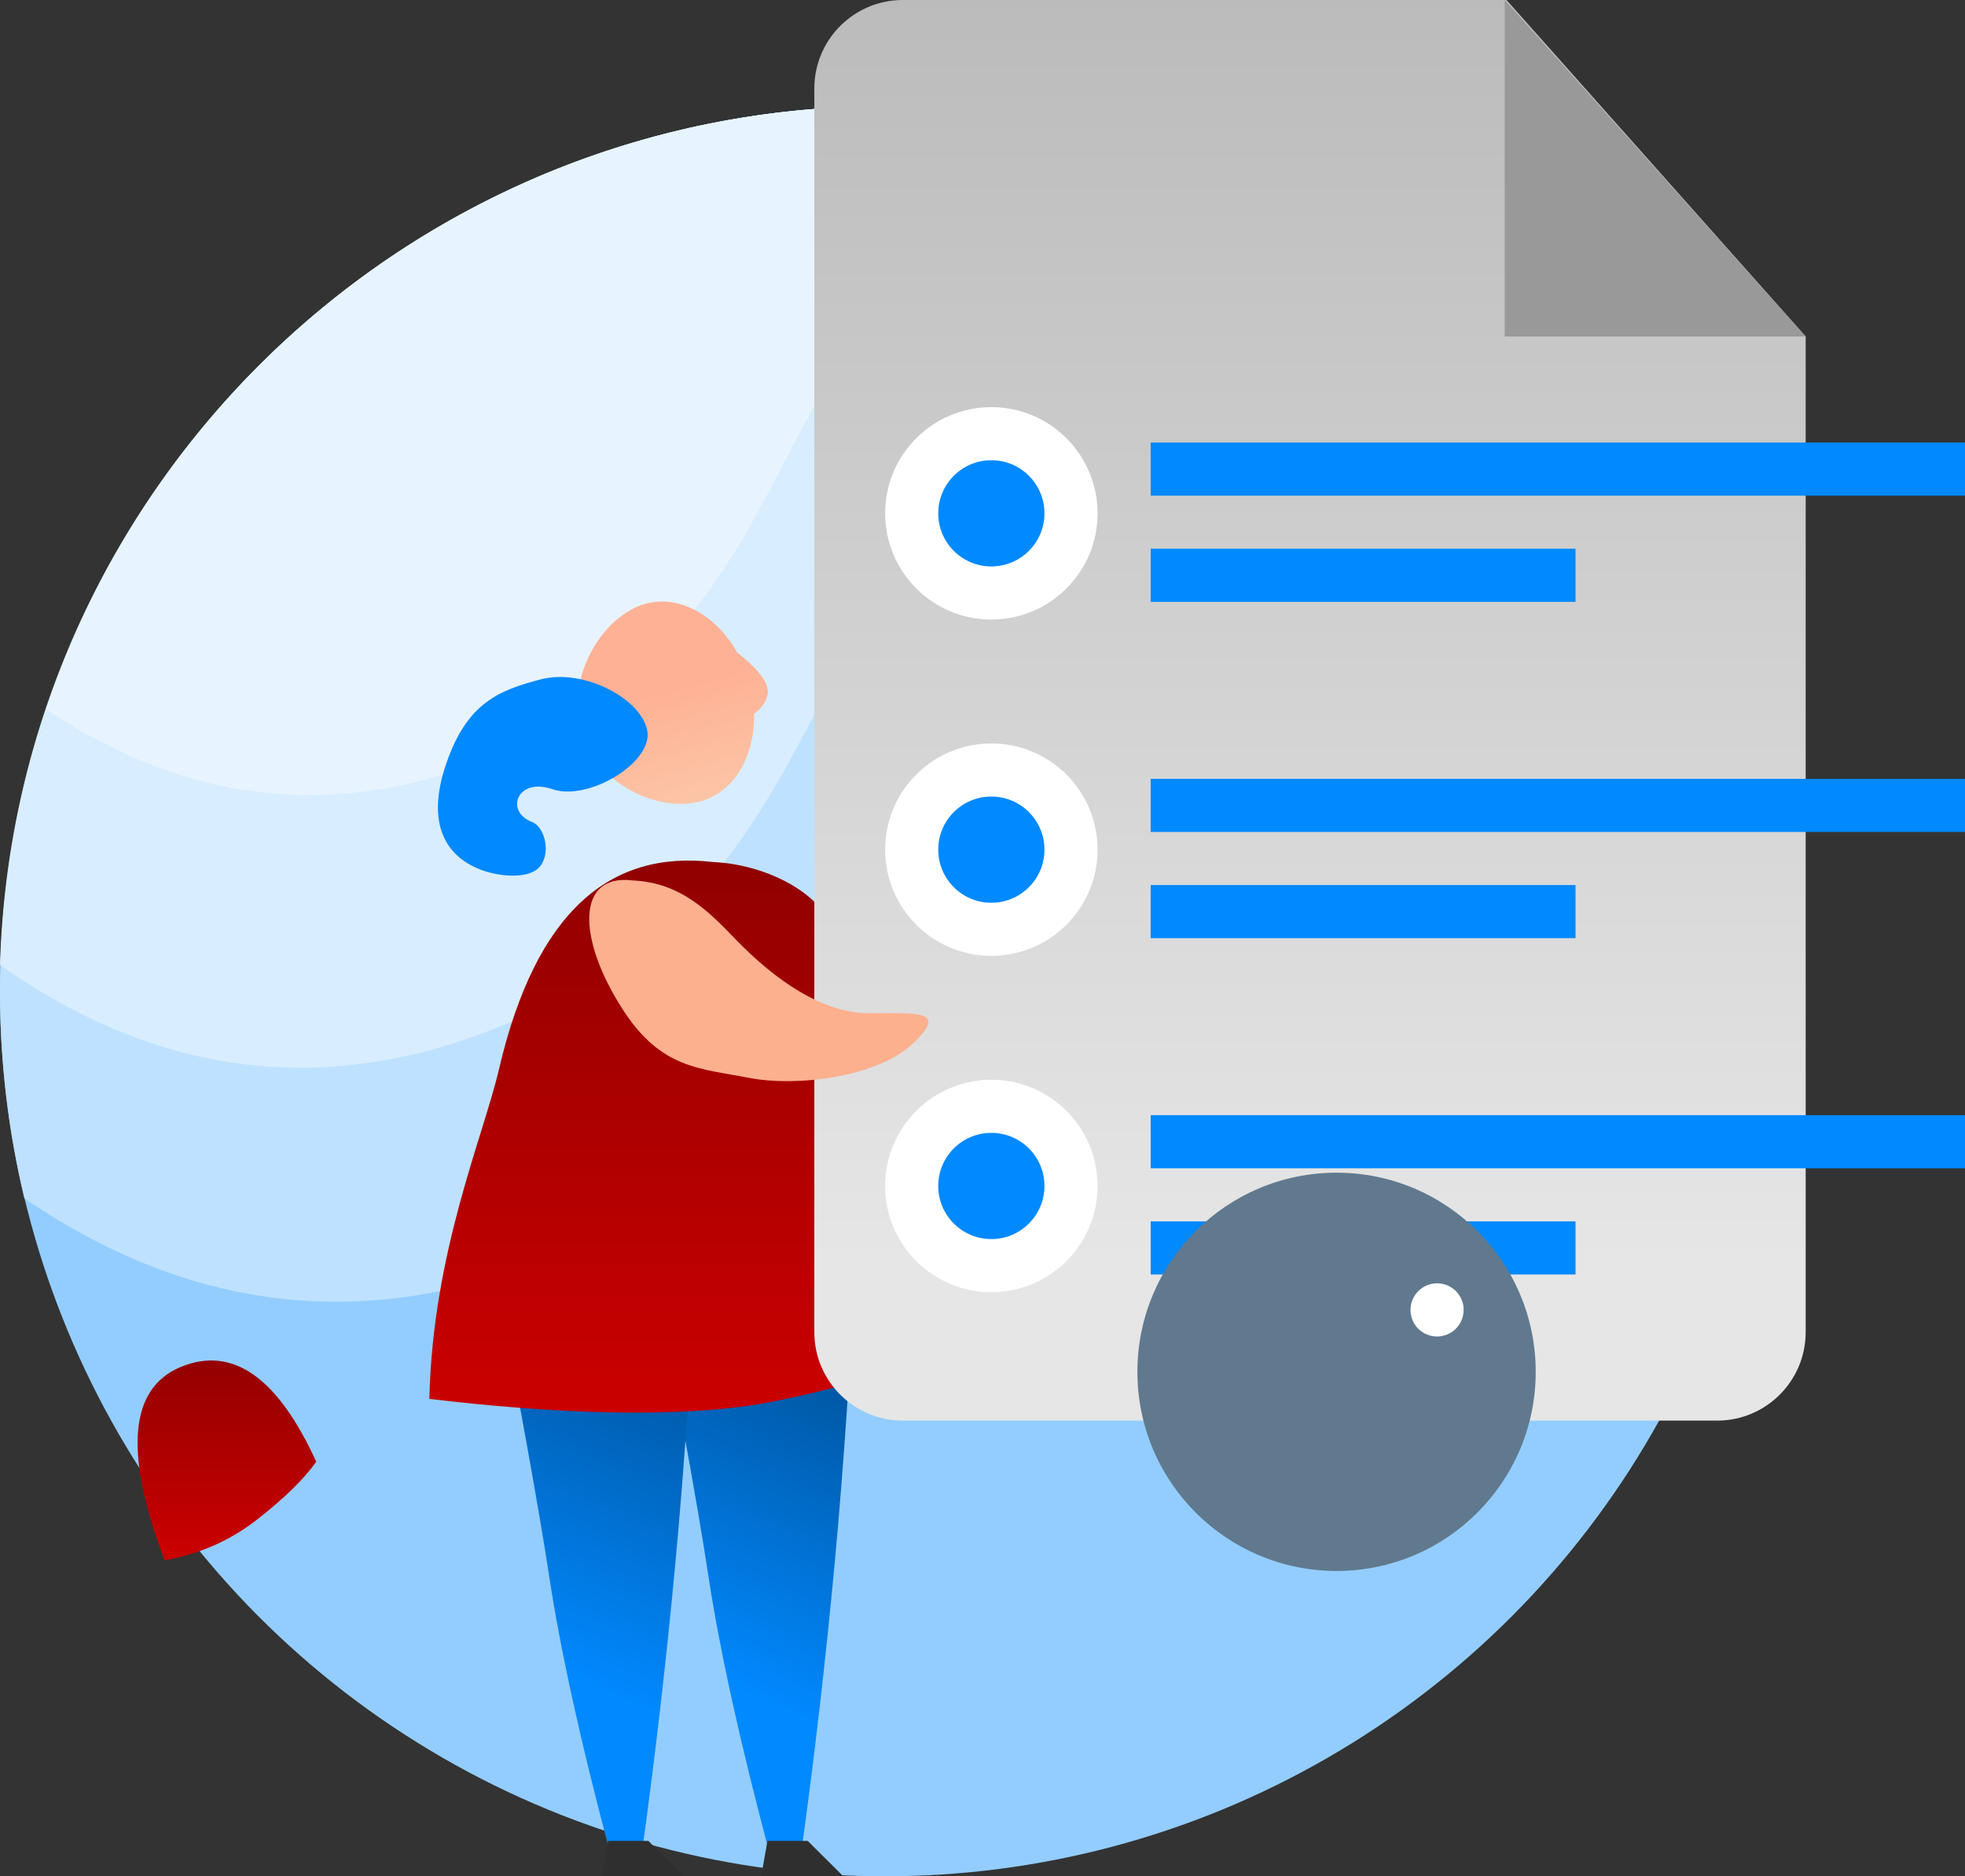 <svg width="111" height="106" viewBox="0 0 111 106" version="1.1" xmlns="http://www.w3.org/2000/svg" xmlns:xlink="http://www.w3.org/1999/xlink" id="el_HtevqyItb"><rect x="0" y="0" width="111" height="106" fill="#333333" stroke="none"/><style>@-webkit-keyframes kf_el_M0jOzSESNoq_an_iWS4-mCZe{0%{-webkit-transform: translate(32.233px, 48.973px) translate(-32.233px, -48.973px) translate(2px, 0px);transform: translate(32.233px, 48.973px) translate(-32.233px, -48.973px) translate(2px, 0px);}100%{-webkit-transform: translate(32.233px, 48.973px) translate(-32.233px, -48.973px) translate(2px, 0px);transform: translate(32.233px, 48.973px) translate(-32.233px, -48.973px) translate(2px, 0px);}}@keyframes kf_el_M0jOzSESNoq_an_iWS4-mCZe{0%{-webkit-transform: translate(32.233px, 48.973px) translate(-32.233px, -48.973px) translate(2px, 0px);transform: translate(32.233px, 48.973px) translate(-32.233px, -48.973px) translate(2px, 0px);}100%{-webkit-transform: translate(32.233px, 48.973px) translate(-32.233px, -48.973px) translate(2px, 0px);transform: translate(32.233px, 48.973px) translate(-32.233px, -48.973px) translate(2px, 0px);}}@-webkit-keyframes kf_el_2_mHdvWnaBU_an_0XxhumRrP{0%{-webkit-transform: translate(29.825px, 47.286px) translate(-29.825px, -47.286px) translate(2px, 0px);transform: translate(29.825px, 47.286px) translate(-29.825px, -47.286px) translate(2px, 0px);}100%{-webkit-transform: translate(29.825px, 47.286px) translate(-29.825px, -47.286px) translate(2px, 0px);transform: translate(29.825px, 47.286px) translate(-29.825px, -47.286px) translate(2px, 0px);}}@keyframes kf_el_2_mHdvWnaBU_an_0XxhumRrP{0%{-webkit-transform: translate(29.825px, 47.286px) translate(-29.825px, -47.286px) translate(2px, 0px);transform: translate(29.825px, 47.286px) translate(-29.825px, -47.286px) translate(2px, 0px);}100%{-webkit-transform: translate(29.825px, 47.286px) translate(-29.825px, -47.286px) translate(2px, 0px);transform: translate(29.825px, 47.286px) translate(-29.825px, -47.286px) translate(2px, 0px);}}@-webkit-keyframes kf_el_mE0TFILPoCA_an_c9T26tAoc{0%{-webkit-transform: translate(12.5px, 12.5px) scale(0.9, 0.9) translate(-12.5px, -12.5px);transform: translate(12.5px, 12.5px) scale(0.9, 0.9) translate(-12.5px, -12.5px);}7.58%{-webkit-transform: translate(12.5px, 12.5px) scale(1, 1) translate(-12.5px, -12.5px);transform: translate(12.5px, 12.5px) scale(1, 1) translate(-12.5px, -12.5px);}16.67%{-webkit-transform: translate(12.5px, 12.5px) scale(0.95, 0.95) translate(-12.5px, -12.5px);transform: translate(12.5px, 12.5px) scale(0.95, 0.95) translate(-12.5px, -12.5px);}22.73%{-webkit-transform: translate(12.5px, 12.5px) scale(1, 1) translate(-12.5px, -12.5px);transform: translate(12.5px, 12.5px) scale(1, 1) translate(-12.5px, -12.5px);}100%{-webkit-transform: translate(12.5px, 12.5px) scale(1, 1) translate(-12.5px, -12.5px);transform: translate(12.5px, 12.5px) scale(1, 1) translate(-12.5px, -12.5px);}}@keyframes kf_el_mE0TFILPoCA_an_c9T26tAoc{0%{-webkit-transform: translate(12.5px, 12.5px) scale(0.9, 0.9) translate(-12.5px, -12.5px);transform: translate(12.5px, 12.5px) scale(0.9, 0.9) translate(-12.5px, -12.5px);}7.58%{-webkit-transform: translate(12.5px, 12.5px) scale(1, 1) translate(-12.5px, -12.5px);transform: translate(12.5px, 12.5px) scale(1, 1) translate(-12.5px, -12.5px);}16.67%{-webkit-transform: translate(12.5px, 12.5px) scale(0.95, 0.95) translate(-12.5px, -12.5px);transform: translate(12.5px, 12.5px) scale(0.95, 0.95) translate(-12.5px, -12.5px);}22.73%{-webkit-transform: translate(12.5px, 12.5px) scale(1, 1) translate(-12.5px, -12.5px);transform: translate(12.5px, 12.5px) scale(1, 1) translate(-12.5px, -12.5px);}100%{-webkit-transform: translate(12.5px, 12.5px) scale(1, 1) translate(-12.5px, -12.5px);transform: translate(12.5px, 12.5px) scale(1, 1) translate(-12.5px, -12.5px);}}@-webkit-keyframes kf_el_pWf-9Vfacwh_an_O3V94MZghC{0%{stroke-dasharray: 17.29;}22.73%{stroke-dasharray: 17.29;}68.18%{stroke-dasharray: 17.29;}100%{stroke-dasharray: 17.29;}}@keyframes kf_el_pWf-9Vfacwh_an_O3V94MZghC{0%{stroke-dasharray: 17.29;}22.73%{stroke-dasharray: 17.29;}68.18%{stroke-dasharray: 17.29;}100%{stroke-dasharray: 17.29;}}@-webkit-keyframes kf_el_pWf-9Vfacwh_an_6t0mi2KBn{0%{stroke-dashoffset: 17.29;}22.73%{stroke-dashoffset: 0;}68.18%{stroke-dashoffset: 0;}100%{stroke-dashoffset: 0;}}@keyframes kf_el_pWf-9Vfacwh_an_6t0mi2KBn{0%{stroke-dashoffset: 17.29;}22.73%{stroke-dashoffset: 0;}68.18%{stroke-dashoffset: 0;}100%{stroke-dashoffset: 0;}}#el_HtevqyItb *{-webkit-animation-duration: 2.2s;animation-duration: 2.2s;-webkit-animation-iteration-count: infinite;animation-iteration-count: infinite;-webkit-animation-timing-function: cubic-bezier(0, 0, 1, 1);animation-timing-function: cubic-bezier(0, 0, 1, 1);}#el_-F9YwCWdmq{stroke: none;stroke-width: 1;fill: none;}#el_87zREW8arW{fill: url(#linearGradient-1);}#el_Giva7KctBn{fill: #0189FF;-webkit-transform: translate(-6.617px, 4.388px) rotate(-7deg);transform: translate(-6.617px, 4.388px) rotate(-7deg);}#el_qVMAE_XSWs{-webkit-transform: translate(0px, 6px);transform: translate(0px, 6px);}#el_0ymORfc9IV{fill: #93CDFF;}#el_FX50XiwQj3{fill: #BEE1FF;}#el_Po_GB0Cvii{fill: #D8EDFF;}#el_PzGt5QSUt4{fill: #E7F4FF;}#el_g1w_KIGvLL{fill: url(#linearGradient-2);-webkit-transform: translate(84.403px, 0px) scale(-1, 1);transform: translate(84.403px, 0px) scale(-1, 1);}#el_7L-ZVgfOV1{fill: url(#linearGradient-3);-webkit-transform: translate(67.128px, 0px) scale(-1, 1);transform: translate(67.128px, 0px) scale(-1, 1);}#el_WCXaBafsOj{-webkit-transform: translate(28.177px, 25.975px) rotate(11deg);transform: translate(28.177px, 25.975px) rotate(11deg);}#el_fn0PAvu3E5{-webkit-transform: translate(27.645px, 33.57px) rotate(-150deg);transform: translate(27.645px, 33.57px) rotate(-150deg);}#el_oa_Ir9L9-k{-webkit-transform: translate(0px, 0px);transform: translate(0px, 0px);}#el_jeoadrtHsUw{fill: #FCB08E;-webkit-transform: translate(15.482px, -3.086px) rotate(-309deg);transform: translate(15.482px, -3.086px) rotate(-309deg);}#el_uuFdsgmEvOl{fill: url(#linearGradient-4);-webkit-transform: translate(2.618px, -1.949px) rotate(17deg);transform: translate(2.618px, -1.949px) rotate(17deg);}#el_tWmwTlB-zyL{fill: url(#linearGradient-5);-webkit-transform: translate(-7.396px, 5.412px) rotate(-14deg);transform: translate(-7.396px, 5.412px) rotate(-14deg);}#el_-WrbOPkflOD{fill: url(#linearGradient-1);}#el_iVyyGZC6NCy{fill: #0189FF;-webkit-transform: translate(-4.524px, 4.581px) rotate(-7deg);transform: translate(-4.524px, 4.581px) rotate(-7deg);}#el_wIG-7ERlDOu{fill: #2F2F2F;}#el_Ly-31HZb9gN{fill: #2F2F2F;}#el_cIdjEYtqoNf{fill: url(#linearGradient-6);}#el_hfAdvyAGI5h{fill: #0189FF;}#el_JvfD9ydUDUx{fill: #0189FF;}#el_dj_-wtdDVE0{fill: #0189FF;}#el_RV_yPdqHTOZ{fill: #0189FF;}#el_649vUCAz2Bz{fill: #0189FF;}#el_IRCVwcpWR4i{fill: #0189FF;}#el_ndA_1Nm4IJQ{stroke: #FFFFFF;stroke-width: 3;fill: #0189FF;}#el_zdKTV5t9ipT{stroke: #FFFFFF;stroke-width: 3;fill: #0189FF;}#el_WhIyTQk46n5{stroke: #FFFFFF;stroke-width: 3;fill: #0189FF;}#el_MfLSeYhNuhD{fill: #999999;}#el_-XvRNTrHfPR{-webkit-transform: translate(63px, 65px);transform: translate(63px, 65px);}#el_mE0TFILPoCA{fill: #60798E;}#el_pWf-9Vfacwh{stroke: #FFFFFF;stroke-width: 3;-webkit-animation-fill-mode: backwards, backwards;animation-fill-mode: backwards, backwards;stroke-dashoffset: 17.29;-webkit-animation-name: kf_el_pWf-9Vfacwh_an_6t0mi2KBn, kf_el_pWf-9Vfacwh_an_O3V94MZghC;animation-name: kf_el_pWf-9Vfacwh_an_6t0mi2KBn, kf_el_pWf-9Vfacwh_an_O3V94MZghC;-webkit-animation-timing-function: cubic-bezier(0, 0, 1, 1), cubic-bezier(0, 0, 1, 1);animation-timing-function: cubic-bezier(0, 0, 1, 1), cubic-bezier(0, 0, 1, 1);stroke-dasharray: 17.29;}#el_M0jOzSESNoq{fill: #FCB08E;-webkit-transform: translate(-0.948px, 0.738px) rotate(-361deg);transform: translate(-0.948px, 0.738px) rotate(-361deg);}#el_2_mHdvWnaBU{fill: url(#linearGradient-7);-webkit-transform: translate(-24.053px, 29.573px) rotate(-35deg);transform: translate(-24.053px, 29.573px) rotate(-35deg);}#el_mE0TFILPoCA_an_c9T26tAoc{-webkit-animation-fill-mode: backwards;animation-fill-mode: backwards;-webkit-transform: translate(12.5px, 12.5px) scale(0.9, 0.9) translate(-12.5px, -12.5px);transform: translate(12.5px, 12.5px) scale(0.9, 0.9) translate(-12.5px, -12.5px);-webkit-animation-name: kf_el_mE0TFILPoCA_an_c9T26tAoc;animation-name: kf_el_mE0TFILPoCA_an_c9T26tAoc;-webkit-animation-timing-function: cubic-bezier(0, 0, 1, 1);animation-timing-function: cubic-bezier(0, 0, 1, 1);}#el_2_mHdvWnaBU_an_0XxhumRrP{-webkit-animation-fill-mode: backwards;animation-fill-mode: backwards;-webkit-transform: translate(29.825px, 47.286px) translate(-29.825px, -47.286px) translate(2px, 0px);transform: translate(29.825px, 47.286px) translate(-29.825px, -47.286px) translate(2px, 0px);-webkit-animation-name: kf_el_2_mHdvWnaBU_an_0XxhumRrP;animation-name: kf_el_2_mHdvWnaBU_an_0XxhumRrP;-webkit-animation-timing-function: cubic-bezier(0, 0, 1, 1);animation-timing-function: cubic-bezier(0, 0, 1, 1);}#el_M0jOzSESNoq_an_iWS4-mCZe{-webkit-animation-fill-mode: backwards;animation-fill-mode: backwards;-webkit-transform: translate(32.233px, 48.973px) translate(-32.233px, -48.973px) translate(2px, 0px);transform: translate(32.233px, 48.973px) translate(-32.233px, -48.973px) translate(2px, 0px);-webkit-animation-name: kf_el_M0jOzSESNoq_an_iWS4-mCZe;animation-name: kf_el_M0jOzSESNoq_an_iWS4-mCZe;-webkit-animation-timing-function: cubic-bezier(0, 0, 1, 1);animation-timing-function: cubic-bezier(0, 0, 1, 1);}</style>
    <!-- Generator: Sketch 53.2 (72643) - https://sketchapp.com -->
    <title>Examen rendido masculino</title>
    <desc>Created with Sketch.</desc>
    <defs>
        <linearGradient x1="43.511%" y1="45.59%" x2="56.489%" y2="96.703%" id="linearGradient-1">
            <stop stop-color="#FEB195" offset="0%"/>
            <stop stop-color="#FCC5A6" offset="100%"/>
        </linearGradient>
        <linearGradient x1="46.657%" y1="21.19%" x2="54.853%" y2="75.296%" id="linearGradient-2">
            <stop stop-color="#00559F" offset="0%"/>
            <stop stop-color="#0189FF" offset="100%"/>
        </linearGradient>
        <linearGradient x1="47.187%" y1="21.19%" x2="54.083%" y2="75.296%" id="linearGradient-3">
            <stop stop-color="#00559F" offset="0%"/>
            <stop stop-color="#0189FF" offset="100%"/>
        </linearGradient>
        <linearGradient x1="77.781%" y1="121.585%" x2="25.237%" y2="14.9%" id="linearGradient-4">
            <stop stop-color="#0084C1" offset="0%"/>
            <stop stop-color="#004D8E" offset="100%"/>
        </linearGradient>
        <linearGradient x1="50%" y1="0%" x2="50%" y2="100%" id="linearGradient-5">
            <stop stop-color="#900000" offset="0%"/>
            <stop stop-color="#CC0000" offset="100%"/>
        </linearGradient>
        <linearGradient x1="50%" y1="88.731%" x2="50%" y2="2.77555756e-15%" id="linearGradient-6">
            <stop stop-color="#E6E6E6" offset="0%"/>
            <stop stop-color="#BBBBBB" offset="100%"/>
        </linearGradient>
        <linearGradient x1="50%" y1="0%" x2="50%" y2="100%" id="linearGradient-7">
            <stop stop-color="#900000" offset="0%"/>
            <stop stop-color="#CC0000" offset="100%"/>
        </linearGradient>
    </defs>
    <g id="el_-F9YwCWdmq" fill-rule="evenodd">
        <g id="el_RTBzE0Fwvc">
            <path d="M39.021,53.88 C40.291,54.876 40.863,55.671 40.736,56.267 C40.645,56.694 40.347,57.088 39.972,57.336 C40.027,59.695 38.881,61.732 36.998,62.272 C34.633,62.95 31.086,61.369 30.204,58.293 C29.322,55.218 31.439,51.813 33.805,51.135 C35.729,50.583 37.829,51.765 39.021,53.88 Z" id="el_87zREW8arW"/>
            <path d="M29.218,61.624 C30.227,61.971 31.734,62.076 32.342,61.452 C33.04,60.735 32.723,59.228 31.995,58.885 C30.397,58.317 31.084,56.322 33.111,57.019 C35.138,57.717 38.805,55.506 38.464,53.706 C38.123,51.906 34.881,50.186 32.461,50.811 C30.041,51.436 28.281,52.171 27.113,55.562 C25.945,58.953 27.049,60.877 29.218,61.624 Z" id="el_Giva7KctBn"/>
            <g id="el_uZvOtSUboR">
                <g id="el_qVMAE_XSWs">
                    <circle id="el_0ymORfc9IV" cx="50" cy="50" r="50"/>
                    <path d="M84.411,13.725 C83.872,16.625 80.897,19.125 75.485,21.224 C47.368,32.131 54.414,52.984 34.724,63.319 C23.057,69.443 11.941,68.904 1.377,61.703 C0.477,57.949 1.37134748e-12,54.03 1.37134748e-12,50 C1.37134748e-12,22.386 22.386,2.84217094e-14 50,2.84217094e-14 C63.333,2.84217094e-14 75.447,5.219 84.411,13.725 Z" id="el_FX50XiwQj3"/>
                    <path d="M2.58970276e-12,48.518 C0.784,21.589 22.86,-2.13162821e-14 49.978,-2.13162821e-14 C59.574,-2.13162821e-14 68.539,2.703 76.152,7.39 C74.745,8.682 72.663,9.863 69.904,10.933 C43.565,21.15 50.165,40.685 31.721,50.366 C20.614,56.196 10.04,55.58 2.53397303e-12,48.518 Z" id="el_Po_GB0Cvii"/>
                    <path d="M2.6,34.062 C9.254,14.262 27.964,3.90798505e-14 50.006,3.90798505e-14 C53.89,3.90798505e-14 57.671,0.443 61.3,1.281 C42.511,10.999 46.658,27.054 30.953,35.297 C21.037,40.502 11.586,40.09 2.6,34.062 Z" id="el_PzGt5QSUt4"/>
                </g>
                <path d="M36,69.812 C36.329,76.695 36.746,82.859 37.252,88.304 C37.758,93.748 38.391,99.22 39.151,104.718 L40.927,104.718 C42.596,98.451 43.749,93.224 44.385,89.035 C45.021,84.846 46.36,77.501 48.403,67 L36,69.812 Z" id="el_g1w_KIGvLL"/>
                <path d="M27.725,69.812 C28.054,76.695 28.471,82.859 28.977,88.304 C29.483,93.748 30.115,99.22 30.875,104.718 L32.652,104.718 C34.321,98.451 35.473,93.224 36.109,89.035 C36.666,85.371 37.76,79.292 39.393,70.798 C39.549,69.987 37.876,68.388 34.374,66 L27.725,69.812 Z" id="el_7L-ZVgfOV1"/>
                <g id="el_WCXaBafsOj">
                    <g id="el_fn0PAvu3E5">
                        <g id="el_oa_Ir9L9-k">
                            <path d="M3.818,9.029 C6.588,9.145 8.165,10.808 9.667,12.36 C11.921,14.687 14.578,16.535 17.239,16.535 C19.901,16.535 21.708,16.316 19.698,18.234 C17.688,20.152 13.104,20.713 10.381,20.177 C7.659,19.642 5.475,19.686 3.318,16.362 C0.717,12.355 0.637,8.655 3.818,9.029 Z" id="el_jeoadrtHsUw"/>
                            <path d="M4.803,13.598 C6.777,13.249 8.532,12.473 10.066,11.269 C11.6,10.065 12.701,8.984 13.367,8.028 C11.468,4.689 8.706,2.692 5.082,2.038 C1.458,1.385 1.365,5.238 4.803,13.598 Z" id="el_uuFdsgmEvOl"/>
                        </g>
                    </g>
                    <path d="M33.206,44.071 C30.232,46.119 26.371,47.081 23.022,47.764 C17.751,48.839 10.179,48.441 3.473,47.642 C3.657,39.37 6.506,32.867 7.406,29.016 C9.49,20.095 13.68,16.629 19.5,17.313 C22.27,17.429 25.3,18.865 26.188,20.904 C28.695,26.663 32.457,38.271 33.206,44.071 Z" id="el_tWmwTlB-zyL"/>
                </g>
                <path d="M41.643,36.865 C42.913,37.86 43.485,38.656 43.358,39.252 C43.268,39.679 42.97,40.073 42.595,40.321 C42.649,42.68 41.503,44.717 39.621,45.257 C37.255,45.935 33.709,44.354 32.827,41.278 C31.945,38.203 34.062,34.798 36.427,34.12 C38.351,33.568 40.451,34.75 41.643,36.865 Z" id="el_-WrbOPkflOD"/>
                <path d="M31.84,44.609 C32.85,44.956 34.357,45.061 34.964,44.437 C35.662,43.72 35.345,42.213 34.617,41.87 C33.02,41.302 33.707,39.307 35.733,40.004 C37.76,40.702 41.427,38.491 41.087,36.691 C40.746,34.891 37.503,33.171 35.083,33.796 C32.664,34.421 30.903,35.156 29.735,38.547 C28.568,41.938 29.671,43.862 31.84,44.609 Z" id="el_iVyyGZC6NCy"/>
                <polygon id="el_wIG-7ERlDOu" points="43 106 47.638 106 45.626 104 43.351 104"/>
                <polygon id="el_Ly-31HZb9gN" points="34 106 38.638 106 36.626 104 34.351 104"/>
                <path d="M51,-7.10542736e-15 L85.102,-7.10542736e-15 L102,19.008 L102,75.256 C102,78.017 99.761,80.256 97,80.256 L51,80.256 C48.239,80.256 46,78.017 46,75.256 L46,5 C46,2.239 48.239,-6.59816204e-15 51,-7.10542736e-15 Z" id="el_cIdjEYtqoNf"/>
                <rect id="el_hfAdvyAGI5h" x="65" y="25" width="46" height="3"/>
                <rect id="el_JvfD9ydUDUx" x="65" y="31" width="24" height="3"/>
                <rect id="el_dj_-wtdDVE0" x="65" y="44" width="46" height="3"/>
                <rect id="el_RV_yPdqHTOZ" x="65" y="50" width="24" height="3"/>
                <rect id="el_649vUCAz2Bz" x="65" y="63" width="46" height="3"/>
                <rect id="el_IRCVwcpWR4i" x="65" y="69" width="24" height="3"/>
                <circle id="el_ndA_1Nm4IJQ" cx="56" cy="29" r="4.5"/>
                <circle id="el_zdKTV5t9ipT" cx="56" cy="48" r="4.5"/>
                <circle id="el_WhIyTQk46n5" cx="56" cy="67" r="4.5"/>
                <polygon id="el_MfLSeYhNuhD" points="85 9.05941988e-14 85 19.008 102 19.008"/>
                <g id="el_-XvRNTrHfPR">
                    <g id="el_GTaETLuxFrK">
                        <g id="el_mE0TFILPoCA_an_c9T26tAoc" data-animator-group="true" data-animator-type="2"><circle id="el_mE0TFILPoCA" cx="12.5" cy="12.5" r="12.5"/></g>
                        <polyline id="el_pWf-9Vfacwh" stroke-linecap="round" stroke-linejoin="round" points="6 13.472 9.937 17.375 18.18 9"/>
                    </g>
                </g>
                <g id="el_M0jOzSESNoq_an_iWS4-mCZe" data-animator-group="true" data-animator-type="0"><path d="M34.654,48.999 C37.424,49.116 39.001,50.779 40.504,52.33 C42.757,54.657 45.414,56.506 48.075,56.506 C50.737,56.506 52.544,56.286 50.534,58.204 C48.524,60.122 43.94,60.683 41.218,60.148 C38.495,59.612 36.312,59.656 34.154,56.333 C31.553,52.326 31.473,48.625 34.654,48.999 Z" id="el_M0jOzSESNoq"/></g>
                <g id="el_2_mHdvWnaBU_an_0XxhumRrP" data-animator-group="true" data-animator-type="0"><path d="M31.351,58.574 C33.326,58.225 35.08,57.448 36.614,56.244 C38.148,55.04 39.249,53.96 39.916,53.004 C37.736,48.23 35.187,46.445 32.269,47.65 C29.352,48.854 29.046,52.496 31.351,58.574 Z" id="el_2_mHdvWnaBU"/></g>
            </g>
        </g>
    </g>
</svg>